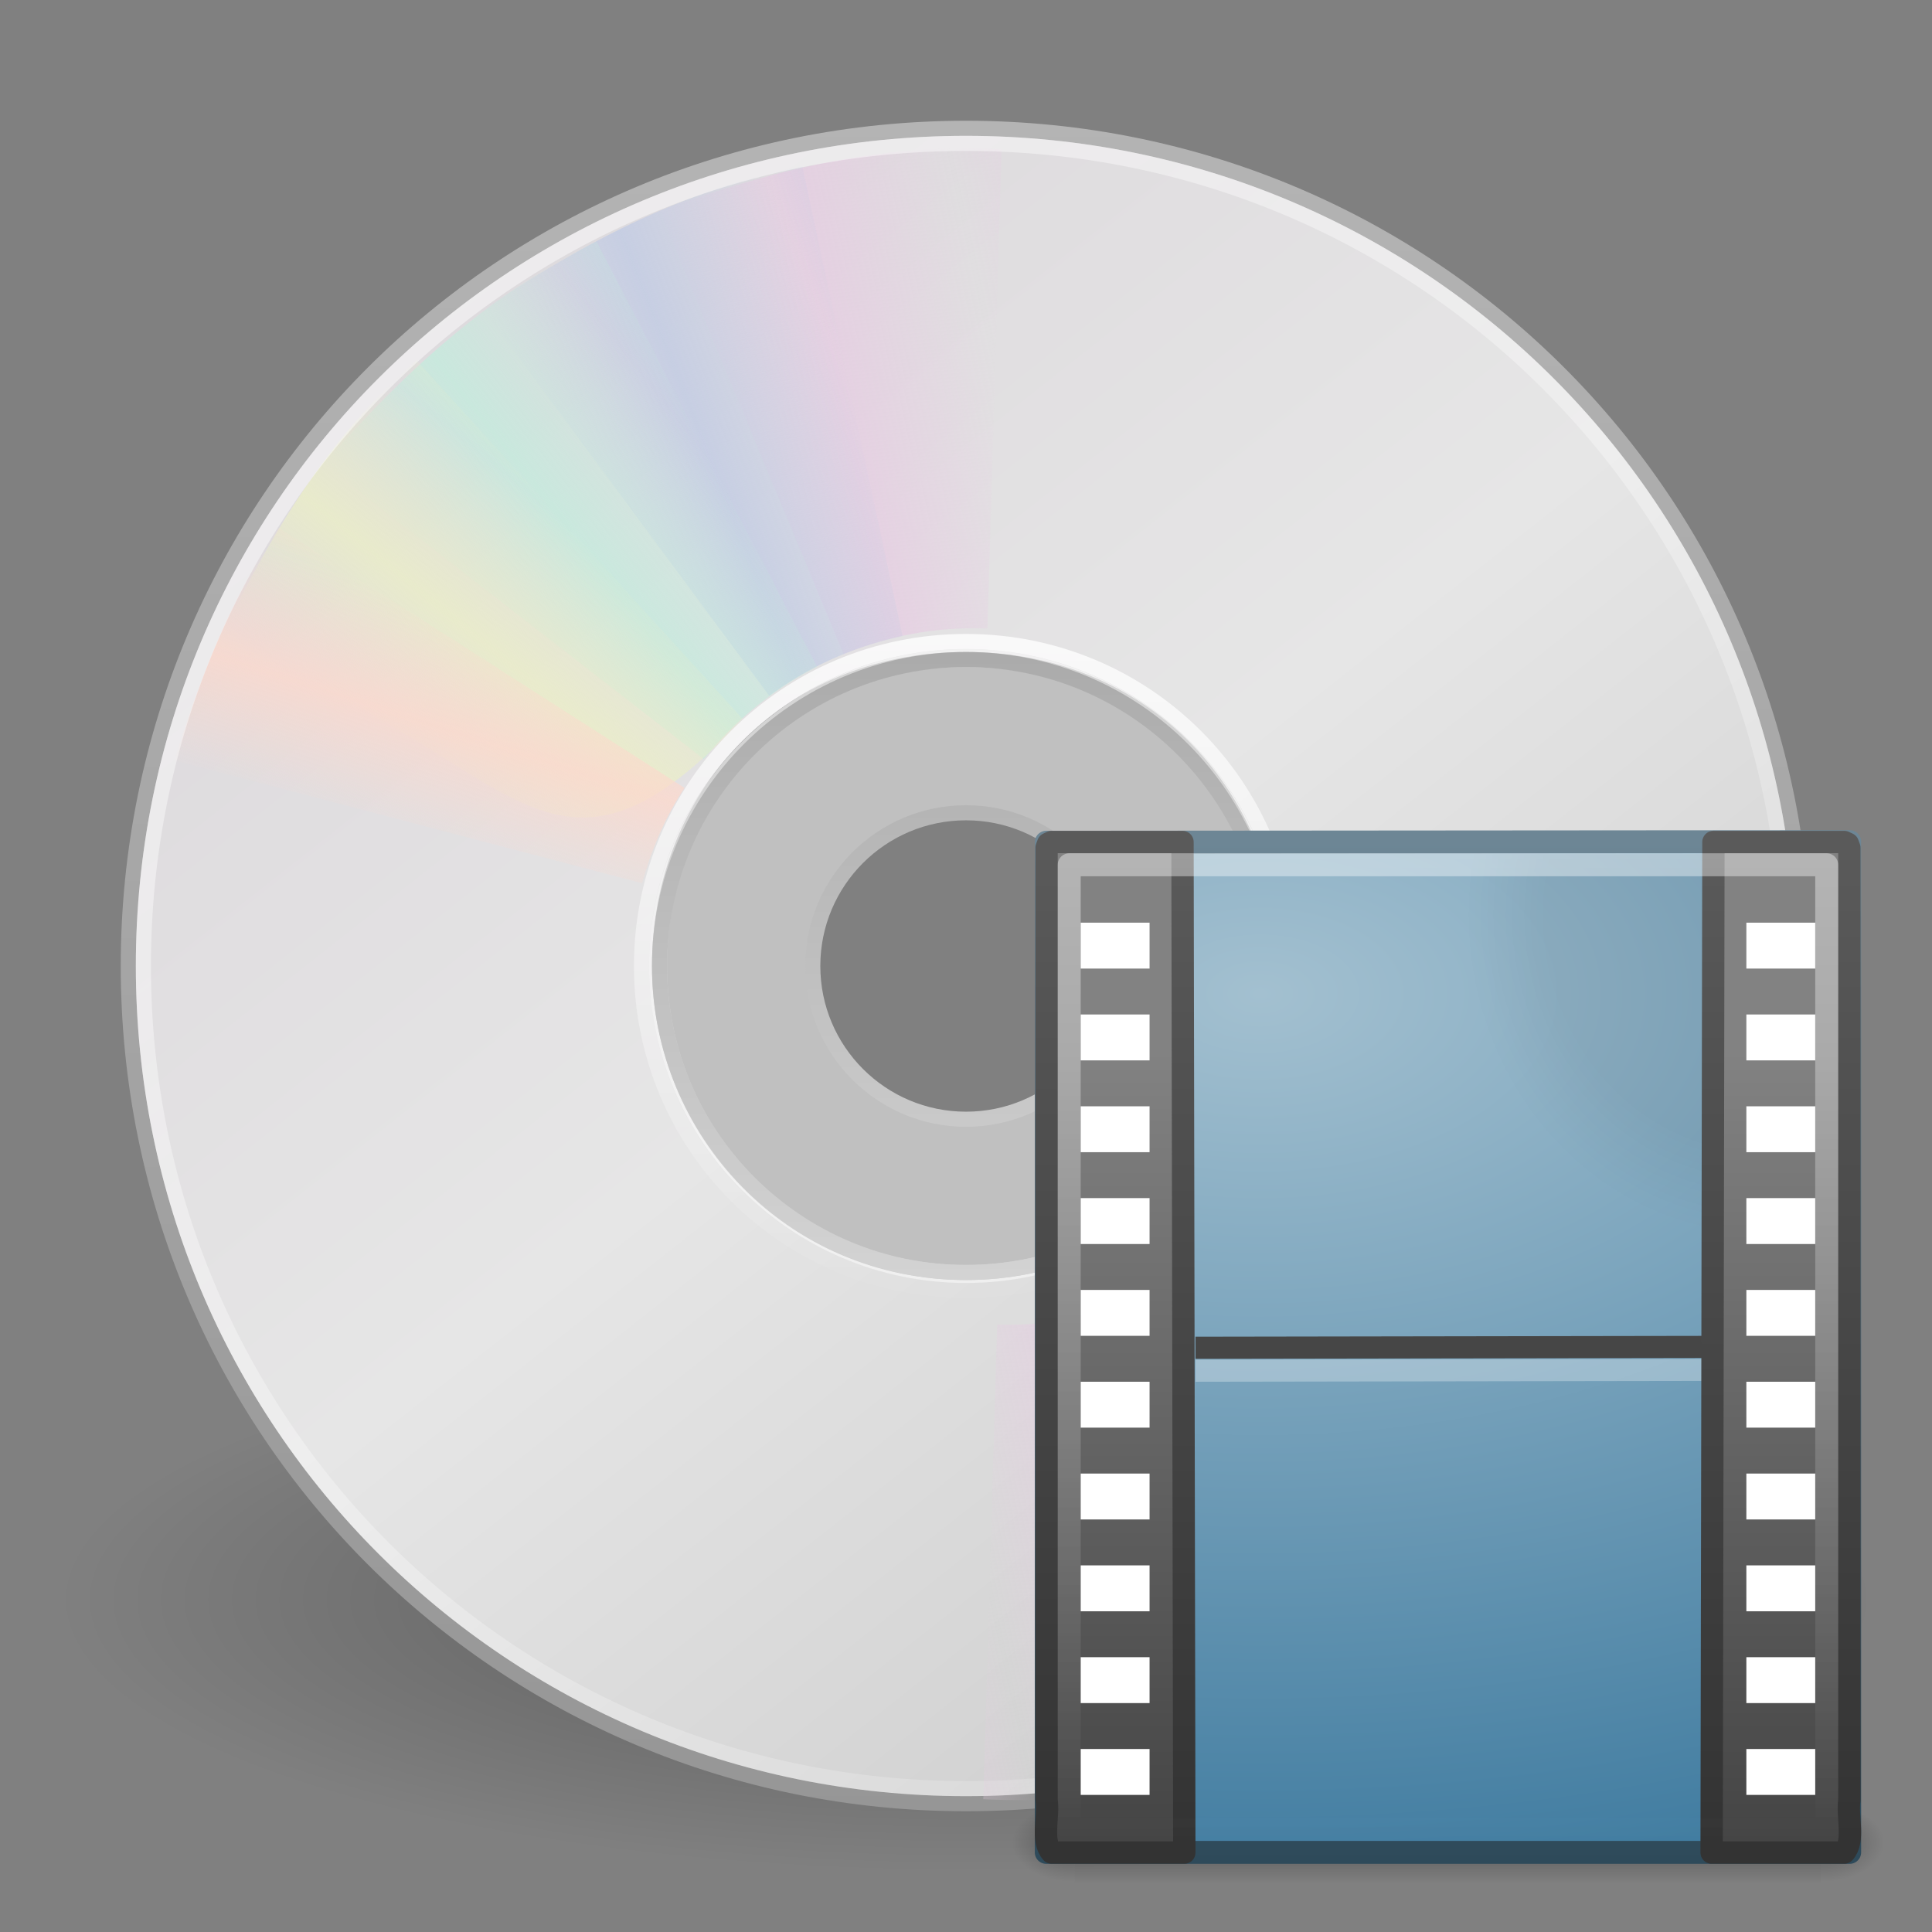 <?xml version="1.0" encoding="UTF-8" standalone="no"?>
<!-- Created with Inkscape (http://www.inkscape.org/) -->

<svg
   xmlns:dc="http://purl.org/dc/elements/1.1/"
   xmlns:cc="http://creativecommons.org/ns#"
   xmlns:rdf="http://www.w3.org/1999/02/22-rdf-syntax-ns#"
   xmlns:svg="http://www.w3.org/2000/svg"
   xmlns="http://www.w3.org/2000/svg"
   xmlns:xlink="http://www.w3.org/1999/xlink"
   xmlns:sodipodi="http://sodipodi.sourceforge.net/DTD/sodipodi-0.dtd"
   xmlns:inkscape="http://www.inkscape.org/namespaces/inkscape"
   version="1.0"
   width="128"
   height="128"
   id="svg3367"
   inkscape:version="0.48.4 r9939"
   sodipodi:docname="avidemux.svg">
  <rect width="100%" height="100%" fill="#808080" stroke="none"/>
  <sodipodi:namedview
     pagecolor="#ffffff"
     bordercolor="#666666"
     borderopacity="1"
     objecttolerance="10"
     gridtolerance="10"
     guidetolerance="10"
     inkscape:pageopacity="0"
     inkscape:pageshadow="2"
     inkscape:window-width="972"
     inkscape:window-height="675"
     id="namedview85"
     showgrid="false"
     inkscape:zoom="3.6875"
     inkscape:cx="56.913002"
     inkscape:cy="66.503671"
     inkscape:window-x="261"
     inkscape:window-y="198"
     inkscape:window-maximized="0"
     inkscape:current-layer="svg3367" />
  <defs
     id="defs3369">
    <linearGradient
       id="linearGradient23419">
      <stop
         id="stop23421"
         style="stop-color:#000000;stop-opacity:1"
         offset="0" />
      <stop
         id="stop23423"
         style="stop-color:#000000;stop-opacity:0"
         offset="1" />
    </linearGradient>
    <linearGradient
       id="linearGradient3772">
      <stop
         id="stop3774"
         style="stop-color:#b4b4b4;stop-opacity:1"
         offset="0" />
      <stop
         id="stop3776"
         style="stop-color:#969696;stop-opacity:1"
         offset="1" />
    </linearGradient>
    <linearGradient
       x1="12.274"
       y1="32.416"
       x2="35.391"
       y2="14.203"
       id="linearGradient3263"
       gradientUnits="userSpaceOnUse">
      <stop
         id="stop3265"
         style="stop-color:#dedbde;stop-opacity:1"
         offset="0" />
      <stop
         id="stop3267"
         style="stop-color:#e6e6e6;stop-opacity:1"
         offset="0.5" />
      <stop
         id="stop3269"
         style="stop-color:#d2d2d2;stop-opacity:1"
         offset="1" />
    </linearGradient>
    <linearGradient
       id="linearGradient3428">
      <stop
         id="stop3430"
         style="stop-color:#aaaaaa;stop-opacity:1"
         offset="0" />
      <stop
         id="stop3432"
         style="stop-color:#d4d4d4;stop-opacity:1"
         offset="1" />
    </linearGradient>
    <linearGradient
       id="linearGradient6036">
      <stop
         id="stop6038"
         style="stop-color:#ffffff;stop-opacity:1"
         offset="0" />
      <stop
         id="stop6040"
         style="stop-color:#ffffff;stop-opacity:0"
         offset="1" />
    </linearGradient>
    <linearGradient
       id="linearGradient3519">
      <stop
         id="stop3521"
         style="stop-color:#fcd9cd;stop-opacity:1"
         offset="0" />
      <stop
         id="stop3523"
         style="stop-color:#fcd9cd;stop-opacity:0"
         offset="1" />
    </linearGradient>
    <linearGradient
       id="linearGradient3511">
      <stop
         id="stop3513"
         style="stop-color:#ebeec7;stop-opacity:1"
         offset="0" />
      <stop
         id="stop3515"
         style="stop-color:#ebeec7;stop-opacity:0"
         offset="1" />
    </linearGradient>
    <linearGradient
       id="linearGradient3503">
      <stop
         id="stop3505"
         style="stop-color:#c4ebdd;stop-opacity:1"
         offset="0" />
      <stop
         id="stop3507"
         style="stop-color:#c4ebdd;stop-opacity:0"
         offset="1" />
    </linearGradient>
    <linearGradient
       id="linearGradient3495">
      <stop
         id="stop3497"
         style="stop-color:#c1cbe4;stop-opacity:1"
         offset="0" />
      <stop
         id="stop3499"
         style="stop-color:#c1cbe4;stop-opacity:0"
         offset="1" />
    </linearGradient>
    <linearGradient
       id="linearGradient3487">
      <stop
         id="stop3489"
         style="stop-color:#e6cde2;stop-opacity:1"
         offset="0" />
      <stop
         id="stop3491"
         style="stop-color:#e6cde2;stop-opacity:0"
         offset="1" />
    </linearGradient>
    <radialGradient
       cx="23.335"
       cy="41.636"
       r="22.627"
       fx="23.335"
       fy="41.636"
       id="radialGradient2584"
       xlink:href="#linearGradient23419"
       gradientUnits="userSpaceOnUse"
       gradientTransform="matrix(2.652,0,0,0.795,2.125,72.882)" />
    <linearGradient
       x1="10.502"
       y1="3.61"
       x2="48.799"
       y2="54.698"
       id="linearGradient2642"
       xlink:href="#linearGradient6036"
       gradientUnits="userSpaceOnUse"
       gradientTransform="matrix(2.753,0,0,2.753,-3.024,-4.821)" />
    <linearGradient
       x1="18.776"
       y1="4.038"
       x2="18.203"
       y2="45.962"
       id="linearGradient2651"
       xlink:href="#linearGradient6036"
       gradientUnits="userSpaceOnUse"
       gradientTransform="matrix(1.086,0,0,1.086,37.559,36.85)" />
    <linearGradient
       x1="21.448"
       y1="15.5"
       x2="21.448"
       y2="32.509"
       id="linearGradient2654"
       xlink:href="#linearGradient3428"
       gradientUnits="userSpaceOnUse"
       gradientTransform="matrix(2.538,0,0,2.538,3.085,3.085)" />
    <linearGradient
       x1="12.274"
       y1="32.416"
       x2="35.391"
       y2="14.203"
       id="linearGradient2658"
       xlink:href="#linearGradient3263"
       gradientUnits="userSpaceOnUse"
       gradientTransform="matrix(0,3.171,-3.171,0,137.261,-12.115)" />
    <linearGradient
       x1="-21.916"
       y1="3"
       x2="-21.916"
       y2="45.033"
       id="linearGradient2660"
       xlink:href="#linearGradient3772"
       gradientUnits="userSpaceOnUse"
       gradientTransform="matrix(2.707,0,0,2.707,135.108,-0.976)" />
    <linearGradient
       x1="20.58"
       y1="10.775"
       x2="24.274"
       y2="9.862"
       id="linearGradient2672"
       xlink:href="#linearGradient3487"
       gradientUnits="userSpaceOnUse"
       spreadMethod="reflect" />
    <linearGradient
       x1="17.495"
       y1="11.2"
       x2="21.047"
       y2="9.796"
       id="linearGradient2674"
       xlink:href="#linearGradient3495"
       gradientUnits="userSpaceOnUse"
       spreadMethod="reflect" />
    <linearGradient
       x1="14.085"
       y1="13.046"
       x2="16.994"
       y2="10.732"
       id="linearGradient2676"
       xlink:href="#linearGradient3503"
       gradientUnits="userSpaceOnUse"
       spreadMethod="reflect" />
    <linearGradient
       x1="12.372"
       y1="16.188"
       x2="14.609"
       y2="13.462"
       id="linearGradient2678"
       xlink:href="#linearGradient3511"
       gradientUnits="userSpaceOnUse"
       spreadMethod="reflect" />
    <linearGradient
       x1="10.609"
       y1="17.886"
       x2="9.73"
       y2="20.613"
       id="linearGradient2680"
       xlink:href="#linearGradient3519"
       gradientUnits="userSpaceOnUse"
       spreadMethod="reflect" />
    <linearGradient
       x1="20.58"
       y1="10.775"
       x2="24.274"
       y2="9.862"
       id="linearGradient2682"
       xlink:href="#linearGradient3487"
       gradientUnits="userSpaceOnUse"
       spreadMethod="reflect" />
    <linearGradient
       x1="17.495"
       y1="11.2"
       x2="21.047"
       y2="9.796"
       id="linearGradient2684"
       xlink:href="#linearGradient3495"
       gradientUnits="userSpaceOnUse"
       spreadMethod="reflect" />
    <linearGradient
       x1="14.085"
       y1="13.046"
       x2="16.994"
       y2="10.732"
       id="linearGradient2686"
       xlink:href="#linearGradient3503"
       gradientUnits="userSpaceOnUse"
       spreadMethod="reflect" />
    <linearGradient
       x1="12.372"
       y1="16.188"
       x2="14.609"
       y2="13.462"
       id="linearGradient2688"
       xlink:href="#linearGradient3511"
       gradientUnits="userSpaceOnUse"
       spreadMethod="reflect" />
    <linearGradient
       x1="10.609"
       y1="17.886"
       x2="9.73"
       y2="20.613"
       id="linearGradient2690"
       xlink:href="#linearGradient3519"
       gradientUnits="userSpaceOnUse"
       spreadMethod="reflect" />
    <linearGradient
       id="linearGradient3211">
      <stop
         id="stop3213"
         style="stop-color:#ffffff;stop-opacity:1"
         offset="0" />
      <stop
         id="stop3215"
         style="stop-color:#ffffff;stop-opacity:0"
         offset="1" />
    </linearGradient>
    <linearGradient
       id="linearGradient3932-1">
      <stop
         id="stop3934-4"
         style="stop-color:#828282;stop-opacity:1"
         offset="0" />
      <stop
         id="stop3936-9"
         style="stop-color:#434343;stop-opacity:1"
         offset="1" />
    </linearGradient>
    <linearGradient
       id="linearGradient3582-0">
      <stop
         id="stop3584-7"
         style="stop-color:#333333;stop-opacity:1"
         offset="0" />
      <stop
         id="stop3586-5"
         style="stop-color:#5a5a5a;stop-opacity:1"
         offset="1" />
    </linearGradient>
    <linearGradient
       id="linearGradient3932">
      <stop
         id="stop3934"
         style="stop-color:#828282;stop-opacity:1"
         offset="0" />
      <stop
         id="stop3936"
         style="stop-color:#434343;stop-opacity:1"
         offset="1" />
    </linearGradient>
    <linearGradient
       id="linearGradient3582">
      <stop
         id="stop3584"
         style="stop-color:#333333;stop-opacity:1"
         offset="0" />
      <stop
         id="stop3586"
         style="stop-color:#5a5a5a;stop-opacity:1"
         offset="1" />
    </linearGradient>
    <radialGradient
       cx="102"
       cy="112.305"
       r="139.559"
       id="XMLID_8_"
       gradientUnits="userSpaceOnUse">
      <stop
         id="stop41"
         style="stop-color:#000000;stop-opacity:1"
         offset="0" />
      <stop
         id="stop47"
         style="stop-color:#000000;stop-opacity:1"
         offset="0.189" />
      <stop
         id="stop49"
         style="stop-color:#000000;stop-opacity:0"
         offset="0.257" />
      <stop
         id="stop51"
         style="stop-color:#000000;stop-opacity:0"
         offset="1" />
    </radialGradient>
    <linearGradient
       id="linearGradient3993">
      <stop
         id="stop3995"
         style="stop-color:#a3c0d0;stop-opacity:1"
         offset="0" />
      <stop
         id="stop4001"
         style="stop-color:#427da1;stop-opacity:1"
         offset="1" />
    </linearGradient>
    <linearGradient
       id="linearGradient2490-5">
      <stop
         id="stop2492-5"
         style="stop-color:#2e4a5a;stop-opacity:1"
         offset="0" />
      <stop
         id="stop2494-2"
         style="stop-color:#6e8796;stop-opacity:1"
         offset="1" />
    </linearGradient>
    <linearGradient
       id="linearGradient5060">
      <stop
         id="stop5062"
         style="stop-color:#000000;stop-opacity:1"
         offset="0" />
      <stop
         id="stop5064"
         style="stop-color:#000000;stop-opacity:0"
         offset="1" />
    </linearGradient>
    <linearGradient
       id="linearGradient5048">
      <stop
         id="stop5050"
         style="stop-color:#000000;stop-opacity:0"
         offset="0" />
      <stop
         id="stop5056"
         style="stop-color:#000000;stop-opacity:1"
         offset="0.5" />
      <stop
         id="stop5052"
         style="stop-color:#000000;stop-opacity:0"
         offset="1" />
    </linearGradient>
    <linearGradient
       inkscape:collect="always"
       xlink:href="#linearGradient5048"
       id="linearGradient3569"
       gradientUnits="userSpaceOnUse"
       gradientTransform="matrix(0.102,0,0,0.022,58.915,111.374)"
       x1="302.857"
       y1="366.648"
       x2="302.857"
       y2="609.505" />
    <radialGradient
       inkscape:collect="always"
       xlink:href="#linearGradient5060"
       id="radialGradient3571"
       gradientUnits="userSpaceOnUse"
       gradientTransform="matrix(-0.035,0,0,0.022,92.317,111.374)"
       cx="605.714"
       cy="486.648"
       fx="605.714"
       fy="486.648"
       r="117.143" />
    <radialGradient
       inkscape:collect="always"
       xlink:href="#linearGradient5060"
       id="radialGradient3573"
       gradientUnits="userSpaceOnUse"
       gradientTransform="matrix(0.035,0,0,0.022,99.522,111.374)"
       cx="605.714"
       cy="486.648"
       fx="605.714"
       fy="486.648"
       r="117.143" />
    <radialGradient
       inkscape:collect="always"
       xlink:href="#linearGradient3993"
       id="radialGradient3575"
       gradientUnits="userSpaceOnUse"
       gradientTransform="matrix(-3.4525771e-8,3.248,-5.414,-5.7552469e-8,142.498,17.881)"
       cx="14.766"
       cy="10.898"
       fx="14.766"
       fy="10.898"
       r="18" />
    <linearGradient
       inkscape:collect="always"
       xlink:href="#linearGradient2490-5"
       id="linearGradient3577"
       gradientUnits="userSpaceOnUse"
       gradientTransform="matrix(1.228,0,0,1.361,149.782,50.513)"
       x1="-51.786"
       y1="53.624"
       x2="-51.786"
       y2="2.906" />
    <radialGradient
       inkscape:collect="always"
       xlink:href="#XMLID_8_"
       id="radialGradient3579"
       gradientUnits="userSpaceOnUse"
       gradientTransform="matrix(0.55,0,0,-0.594,60.728,127.307)"
       cx="102"
       cy="112.305"
       r="139.559" />
    <linearGradient
       inkscape:collect="always"
       xlink:href="#linearGradient3932"
       id="linearGradient3581"
       gradientUnits="userSpaceOnUse"
       gradientTransform="matrix(1.334,0,0,1.528,126.64,52.642)"
       x1="-22.54"
       y1="11.109"
       x2="-22.54"
       y2="46.264" />
    <linearGradient
       inkscape:collect="always"
       xlink:href="#linearGradient3582"
       id="linearGradient3583"
       gradientUnits="userSpaceOnUse"
       gradientTransform="matrix(1.427,0,0,1.472,60.266,54.042)"
       x1="16.746"
       y1="46.133"
       x2="16.746"
       y2="1.41" />
    <linearGradient
       inkscape:collect="always"
       xlink:href="#linearGradient3932-1"
       id="linearGradient3585"
       gradientUnits="userSpaceOnUse"
       gradientTransform="matrix(-1.334,0,0,1.528,65.223,52.642)"
       x1="-22.54"
       y1="11.109"
       x2="-22.54"
       y2="46.264" />
    <linearGradient
       inkscape:collect="always"
       xlink:href="#linearGradient3582-0"
       id="linearGradient3587"
       gradientUnits="userSpaceOnUse"
       gradientTransform="matrix(-1.427,0,0,1.472,131.597,54.042)"
       x1="16.746"
       y1="46.133"
       x2="16.746"
       y2="1.41" />
    <linearGradient
       inkscape:collect="always"
       xlink:href="#linearGradient3211"
       id="linearGradient3589"
       gradientUnits="userSpaceOnUse"
       gradientTransform="matrix(1.521,0,0,1.487,59.434,53.575)"
       x1="24"
       y1="2"
       x2="24"
       y2="46.017" />
  </defs>
  <path
     d="M 124,106 C 124.003,115.941 97.139,124 64,124 C 30.861,124 3.997,115.941 4,106 C 3.997,96.059 30.861,88 64,88 C 97.139,88 124.003,96.059 124,106 L 124,106 z"
     id="path23417"
     style="opacity:0.3;fill:url(#radialGradient2584);fill-opacity:1;fill-rule:evenodd;stroke:none;stroke-width:2;marker:none;visibility:visible;display:inline;overflow:visible" />
  <path
     d="M 119.5,64 C 119.5,33.237 94.763,8.5 64,8.5 C 33.237,8.5 8.5,33.237 8.5,64 C 8.5,94.763 33.237,119.5 64,119.5 C 94.763,119.5 119.5,94.763 119.5,64 z M 84.305,64 C 84.305,75.176 75.4,84.305 64,84.305 C 52.377,84.305 43.695,74.95 43.695,64 C 43.695,52.826 51.929,43.695 64,43.695 C 76.071,43.695 84.305,53.047 84.305,64 L 84.305,64 z"
     id="path2781"
     style="fill:url(#linearGradient2658);fill-rule:nonzero;stroke:url(#linearGradient2660);stroke-width:1;stroke-miterlimit:4;stroke-opacity:1" />
  <path
     d="M 64,43 C 52.408,43 43,52.408 43,64 C 43,75.592 52.408,85 64,85 C 75.592,85 85,75.592 85,64 C 85,52.408 75.592,43 64,43 L 64,43 z M 64,53.5 C 69.796,53.5 74.5,58.204 74.5,64 C 74.5,69.796 69.796,74.5 64,74.5 C 58.204,74.5 53.5,69.796 53.5,64 C 53.5,58.204 58.204,53.5 64,53.5 L 64,53.5 z"
     id="path2474"
     style="opacity:0.5;fill:#ffffff;fill-opacity:1;fill-rule:nonzero;stroke:none;stroke-width:1;marker:none;visibility:visible;display:inline;overflow:visible;enable-background:accumulate" />
  <path
     d="M 64,43.695 C 52.792,43.695 43.695,52.792 43.695,64 C 43.695,75.208 52.792,84.305 64,84.305 C 75.208,84.305 84.305,75.208 84.305,64 C 84.305,52.792 75.208,43.695 64,43.695 L 64,43.695 z M 64,53.848 C 69.604,53.848 74.152,58.396 74.152,64 C 74.152,69.604 69.604,74.152 64,74.152 C 58.396,74.152 53.848,69.604 53.848,64 C 53.848,58.396 58.396,53.848 64,53.848 L 64,53.848 z"
     id="path3418"
     style="fill:none;stroke:url(#linearGradient2654);stroke-width:1;stroke-linecap:butt;stroke-linejoin:round;marker:none;stroke-miterlimit:4;stroke-dasharray:none;stroke-dashoffset:0;stroke-opacity:1;visibility:visible;display:inline;overflow:visible;enable-background:accumulate" />
  <g
     transform="matrix(2.732,0,0,2.732,-1.09,-1.074)"
     id="g3527">
    <path
       d="M 15.857,5.731 L 20.625,16.344 C 21.66,15.885 22.795,15.625 24,15.625 C 24.032,15.625 24.062,15.625 24.094,15.625 L 24.108,4.005 C 21.166,3.934 18.565,4.662 15.857,5.731 L 15.857,5.731 z"
       transform="matrix(1,2.824295e-2,-2.824295e-2,1,0.692,-0.671)"
       id="path3296"
       style="opacity:0.8;fill:url(#linearGradient2672);fill-opacity:1;fill-rule:nonzero;stroke:none" />
    <path
       d="M 12.121,7.906 L 19.052,17.266 C 19.966,16.596 21.018,16.099 22.195,15.841 C 22.226,15.834 22.255,15.827 22.287,15.821 L 19.857,4.426 C 16.968,4.988 14.538,6.282 12.121,7.906 L 12.121,7.906 z"
       id="path3308"
       style="opacity:0.8;fill:url(#linearGradient2674);fill-opacity:1;fill-rule:nonzero;stroke:none" />
    <path
       d="M 8.252,11.647 L 17.466,18.802 C 18.175,17.919 19.063,17.166 20.133,16.612 C 20.161,16.598 20.187,16.584 20.216,16.569 L 14.866,6.251 C 12.221,7.541 10.166,9.452 8.252,11.647 z"
       id="path3310"
       style="opacity:0.8;fill:url(#linearGradient2676);fill-opacity:1;fill-rule:nonzero;stroke:none" />
    <path
       d="M 5.633,16.074 C 12.808,18.316 13.483,23.105 18.41,17.828 L 10.5,9.132 C 8.279,11.063 6.913,13.459 5.633,16.074 z"
       id="path3312"
       style="opacity:0.8;fill:url(#linearGradient2678);fill-opacity:1;fill-rule:nonzero;stroke:none" />
    <path
       d="M 7.155,13.193 C 5.972,14.945 5.248,16.83 4.63,18.837 L 15.969,21.812 C 16.184,21.049 16.487,20.298 16.938,19.594 C 16.955,19.567 16.982,19.527 17,19.5 L 7.155,13.193 z"
       id="path3314"
       style="opacity:0.8;fill:url(#linearGradient2680);fill-opacity:1;fill-rule:nonzero;stroke:none" />
  </g>
  <path
     d="M 64,9.5 C 33.791,9.5 9.5,33.791 9.5,64 C 9.5,94.209 33.791,118.5 64,118.5 C 94.209,118.5 118.5,94.209 118.5,64 C 118.5,33.791 94.209,9.5 64,9.5 L 64,9.5 L 64,9.5 z"
     id="path3272"
     style="opacity:0.5;fill:none;stroke:url(#linearGradient2642);stroke-width:1;stroke-miterlimit:4;stroke-opacity:1" />
  <g
     transform="matrix(-2.707,0,0,-2.707,131.975,130.054)"
     id="g3297">
    <path
       d="M 15.857,5.731 20.625,16.344 C 21.66,15.885 22.795,15.625 24,15.625 c 0.032,0 0.062,-3.6e-4 0.094,0 L 24.108,4.005 c -2.942,-0.071 -5.543,0.657 -8.251,1.726 l 10e-7,0 z"
       transform="matrix(1,0.028,-0.028,1,0.692,-0.671)"
       id="path3299"
       style="opacity:0.8;fill:url(#linearGradient2682);fill-opacity:1;fill-rule:nonzero;stroke:none"
       inkscape:connector-curvature="0" />
    <path
       d="m 12.121,7.906 6.931,9.36 c 0.913,-0.67 1.966,-1.167 3.143,-1.425 0.031,-0.007 0.06,-0.014 0.092,-0.02 L 19.857,4.426 c -2.889,0.561 -5.32,1.856 -7.736,3.48 l 0,0 z"
       id="path3301"
       style="opacity:0.8;fill:url(#linearGradient2684);fill-opacity:1;fill-rule:nonzero;stroke:none"
       inkscape:connector-curvature="0" />
    <path
       d="m 8.252,11.647 9.214,7.156 c 0.709,-0.883 1.597,-1.636 2.667,-2.19 0.028,-0.015 0.055,-0.029 0.083,-0.043 L 14.866,6.251 C 12.221,7.541 10.166,9.452 8.252,11.647 z"
       id="path3303"
       style="opacity:0.8;fill:url(#linearGradient2686);fill-opacity:1;fill-rule:nonzero;stroke:none"
       inkscape:connector-curvature="0" />
    <path
       d="m 5.633,16.074 c 7.175,2.242 7.85,7.031 12.777,1.754 L 10.5,9.132 C 8.279,11.063 6.913,13.459 5.633,16.074 z"
       id="path3305"
       style="opacity:0.8;fill:url(#linearGradient2688);fill-opacity:1;fill-rule:nonzero;stroke:none"
       inkscape:connector-curvature="0" />
    <path
       d="M 7.155,13.193 C 5.972,14.945 5.248,16.83 4.63,18.837 L 15.969,21.812 C 16.184,21.049 16.487,20.298 16.938,19.594 16.955,19.567 16.982,19.527 17,19.5 L 7.155,13.193 z"
       id="path3307"
       style="opacity:0.8;fill:url(#linearGradient2690);fill-opacity:1;fill-rule:nonzero;stroke:none"
       inkscape:connector-curvature="0" />
  </g>
  <path
     d="M 64,42.5 C 52.083,42.5 42.5,52.083 42.5,64 C 42.5,75.917 52.083,85.5 64,85.5 C 75.917,85.5 85.5,75.917 85.5,64 C 85.5,52.083 75.917,42.5 64,42.5 L 64,42.5 L 64,42.5 L 64,42.5 z"
     id="path3281"
     style="opacity:0.8;fill:none;stroke:url(#linearGradient2651);stroke-width:1;stroke-miterlimit:4;stroke-opacity:1" />
  <rect
     width="49.437"
     height="5.429"
     x="71.201"
     y="119.571"
     id="rect2879"
     style="opacity:0.3;fill:url(#linearGradient3569);fill-opacity:1;fill-rule:nonzero;stroke:none;stroke-width:1;marker:none;visibility:visible;display:inline;overflow:visible" />
  <path
     inkscape:connector-curvature="0"
     d="m 71.201,119.571 c 0,0 0,5.429 0,5.429 -1.804,0.01 -4.362,-1.216 -4.362,-2.715 0,-1.498 2.014,-2.714 4.362,-2.714 z"
     id="path2881"
     style="opacity:0.3;fill:url(#radialGradient3571);fill-opacity:1;fill-rule:nonzero;stroke:none;stroke-width:1;marker:none;visibility:visible;display:inline;overflow:visible" />
  <path
     inkscape:connector-curvature="0"
     d="m 120.638,119.571 c 0,0 0,5.429 0,5.429 1.804,0.01 4.362,-1.216 4.362,-2.715 0,-1.498 -2.014,-2.714 -4.362,-2.714 z"
     id="path2883"
     style="opacity:0.3;fill:url(#radialGradient3573);fill-opacity:1;fill-rule:nonzero;stroke:none;stroke-width:1;marker:none;visibility:visible;display:inline;overflow:visible" />
  <path
     d="m 69.318,55.802 53.226,-0.041 c 0,0 0,49.535 0,66.963 -17.742,0 -35.484,0 -53.226,0 0,-22.307 0,-66.921 0,-66.921 z"
     id="path4160"
     style="fill:url(#radialGradient3575);fill-opacity:1;stroke:url(#linearGradient3577);stroke-width:1.521;stroke-linecap:butt;stroke-linejoin:round;stroke-miterlimit:4;stroke-opacity:1;stroke-dasharray:none;stroke-dashoffset:0;display:inline"
     inkscape:connector-curvature="0"
     sodipodi:nodetypes="ccccc" />
  <path
     d="m 70.629,121.958 c -0.303,0 -0.55,-0.267 -0.55,-0.594 l 0,-64.182 c 0,-0.328 0.247,-0.594 0.55,-0.594 11.693,0 51.155,-5.98e-4 51.155,-5.98e-4 0,0 -0.054,43.21 0,64.777 0,0.327 -0.246,0.594 -0.55,0.594 z"
     id="path4191"
     style="opacity:0.05;fill:url(#radialGradient3579);fill-opacity:1"
     inkscape:connector-curvature="0"
     sodipodi:nodetypes="ssscccss" />
  <path
     inkscape:connector-curvature="0"
     d="M 79.935,89.291 114.969,89.234"
     id="path3460"
     style="fill:none;stroke:#464646;stroke-width:1.464;stroke-linecap:square;stroke-linejoin:round;stroke-miterlimit:4;stroke-opacity:1;stroke-dasharray:none" />
  <path
     inkscape:connector-curvature="0"
     d="M 79.935,90.811 114.969,90.755"
     id="path4720"
     style="opacity:0.3;fill:#ffffff;fill-rule:evenodd;stroke:#ffffff;stroke-width:1.464;stroke-linecap:square;stroke-linejoin:round;stroke-miterlimit:4;stroke-opacity:1;stroke-dasharray:none" />
  <path
     inkscape:connector-curvature="0"
     d="m 78.344,55.786 c 0,3.97 0.12,63.746 0.12,66.953 -2.929,0 -5.857,0 -8.786,0 -0.712,-0.793 -0.171,-2.367 -0.34,-3.489 0,-21.027 0,-42.053 0,-63.08 l 0.099,-0.272 0.24,-0.112 0,0 c 3.048,0 5.618,0 8.666,0 z"
     id="path3489"
     style="fill:url(#linearGradient3581);fill-opacity:1;fill-rule:nonzero;stroke:url(#linearGradient3583);stroke-width:1.48;stroke-linecap:butt;stroke-linejoin:round;stroke-miterlimit:4;stroke-opacity:1;stroke-dasharray:none;stroke-dashoffset:0;marker:none;visibility:visible;display:block;overflow:visible" />
  <rect
     width="4.562"
     height="3.041"
     x="71.6"
     y="61.129"
     id="rect3464"
     style="fill:#ffffff;fill-opacity:1;stroke:none" />
  <rect
     width="4.562"
     height="3.041"
     x="71.6"
     y="67.212"
     id="rect3466"
     style="fill:#ffffff;fill-opacity:1;stroke:none" />
  <rect
     width="4.562"
     height="3.041"
     x="71.6"
     y="73.295"
     id="rect3468"
     style="fill:#ffffff;fill-opacity:1;stroke:none" />
  <rect
     width="4.562"
     height="3.041"
     x="71.6"
     y="79.378"
     id="rect3470"
     style="fill:#ffffff;fill-opacity:1;stroke:none" />
  <rect
     width="4.562"
     height="3.041"
     x="71.6"
     y="85.461"
     id="rect3472"
     style="fill:#ffffff;fill-opacity:1;stroke:none" />
  <rect
     width="4.562"
     height="3.041"
     x="71.6"
     y="91.544"
     id="rect3474"
     style="fill:#ffffff;fill-opacity:1;stroke:none" />
  <rect
     width="4.562"
     height="3.041"
     x="71.6"
     y="97.627"
     id="rect3476"
     style="fill:#ffffff;fill-opacity:1;stroke:none" />
  <rect
     width="4.562"
     height="3.041"
     x="71.6"
     y="103.71"
     id="rect3478"
     style="fill:#ffffff;fill-opacity:1;stroke:none" />
  <rect
     width="4.562"
     height="3.041"
     x="71.6"
     y="109.793"
     id="rect3480"
     style="fill:#ffffff;fill-opacity:1;stroke:none" />
  <rect
     width="4.562"
     height="3.041"
     x="71.6"
     y="115.876"
     id="rect3482"
     style="fill:#ffffff;fill-opacity:1;stroke:none" />
  <path
     inkscape:connector-curvature="0"
     d="m 113.519,55.786 c 0,3.97 -0.12,63.746 -0.12,66.953 2.929,0 5.857,0 8.786,0 0.712,-0.793 0.171,-2.367 0.34,-3.489 0,-21.027 0,-42.053 0,-63.08 l -0.099,-0.272 -0.24,-0.112 0,0 c -3.048,0 -5.618,0 -8.666,0 z"
     id="path3489-8"
     style="fill:url(#linearGradient3585);fill-opacity:1;fill-rule:nonzero;stroke:url(#linearGradient3587);stroke-width:1.48;stroke-linecap:butt;stroke-linejoin:round;stroke-miterlimit:4;stroke-opacity:1;stroke-dasharray:none;stroke-dashoffset:0;marker:none;visibility:visible;display:block;overflow:visible" />
  <path
     d="m 121.024,121.232 -50.185,0 0,-63.939 50.185,0 z"
     id="path2435"
     style="opacity:0.4;fill:none;stroke:url(#linearGradient3589);stroke-width:1.521;stroke-linecap:butt;stroke-linejoin:round;stroke-miterlimit:4;stroke-opacity:1;stroke-dasharray:none;stroke-dashoffset:0;display:inline"
     inkscape:connector-curvature="0"
     sodipodi:nodetypes="ccccc" />
  <rect
     width="4.562"
     height="3.041"
     x="-120.263"
     y="61.129"
     id="rect3464-7"
     style="fill:#ffffff;fill-opacity:1;stroke:none"
     transform="scale(-1,1)" />
  <rect
     width="4.562"
     height="3.041"
     x="-120.263"
     y="67.212"
     id="rect3466-0"
     style="fill:#ffffff;fill-opacity:1;stroke:none"
     transform="scale(-1,1)" />
  <rect
     width="4.562"
     height="3.041"
     x="-120.263"
     y="73.295"
     id="rect3468-4"
     style="fill:#ffffff;fill-opacity:1;stroke:none"
     transform="scale(-1,1)" />
  <rect
     width="4.562"
     height="3.041"
     x="-120.263"
     y="79.378"
     id="rect3470-8"
     style="fill:#ffffff;fill-opacity:1;stroke:none"
     transform="scale(-1,1)" />
  <rect
     width="4.562"
     height="3.041"
     x="-120.263"
     y="85.461"
     id="rect3472-0"
     style="fill:#ffffff;fill-opacity:1;stroke:none"
     transform="scale(-1,1)" />
  <rect
     width="4.562"
     height="3.041"
     x="-120.263"
     y="91.544"
     id="rect3474-4"
     style="fill:#ffffff;fill-opacity:1;stroke:none"
     transform="scale(-1,1)" />
  <rect
     width="4.562"
     height="3.041"
     x="-120.263"
     y="97.627"
     id="rect3476-2"
     style="fill:#ffffff;fill-opacity:1;stroke:none"
     transform="scale(-1,1)" />
  <rect
     width="4.562"
     height="3.041"
     x="-120.263"
     y="103.71"
     id="rect3478-9"
     style="fill:#ffffff;fill-opacity:1;stroke:none"
     transform="scale(-1,1)" />
  <rect
     width="4.562"
     height="3.041"
     x="-120.263"
     y="109.793"
     id="rect3480-6"
     style="fill:#ffffff;fill-opacity:1;stroke:none"
     transform="scale(-1,1)" />
  <rect
     width="4.562"
     height="3.041"
     x="-120.263"
     y="115.876"
     id="rect3482-1"
     style="fill:#ffffff;fill-opacity:1;stroke:none"
     transform="scale(-1,1)" />
</svg>
